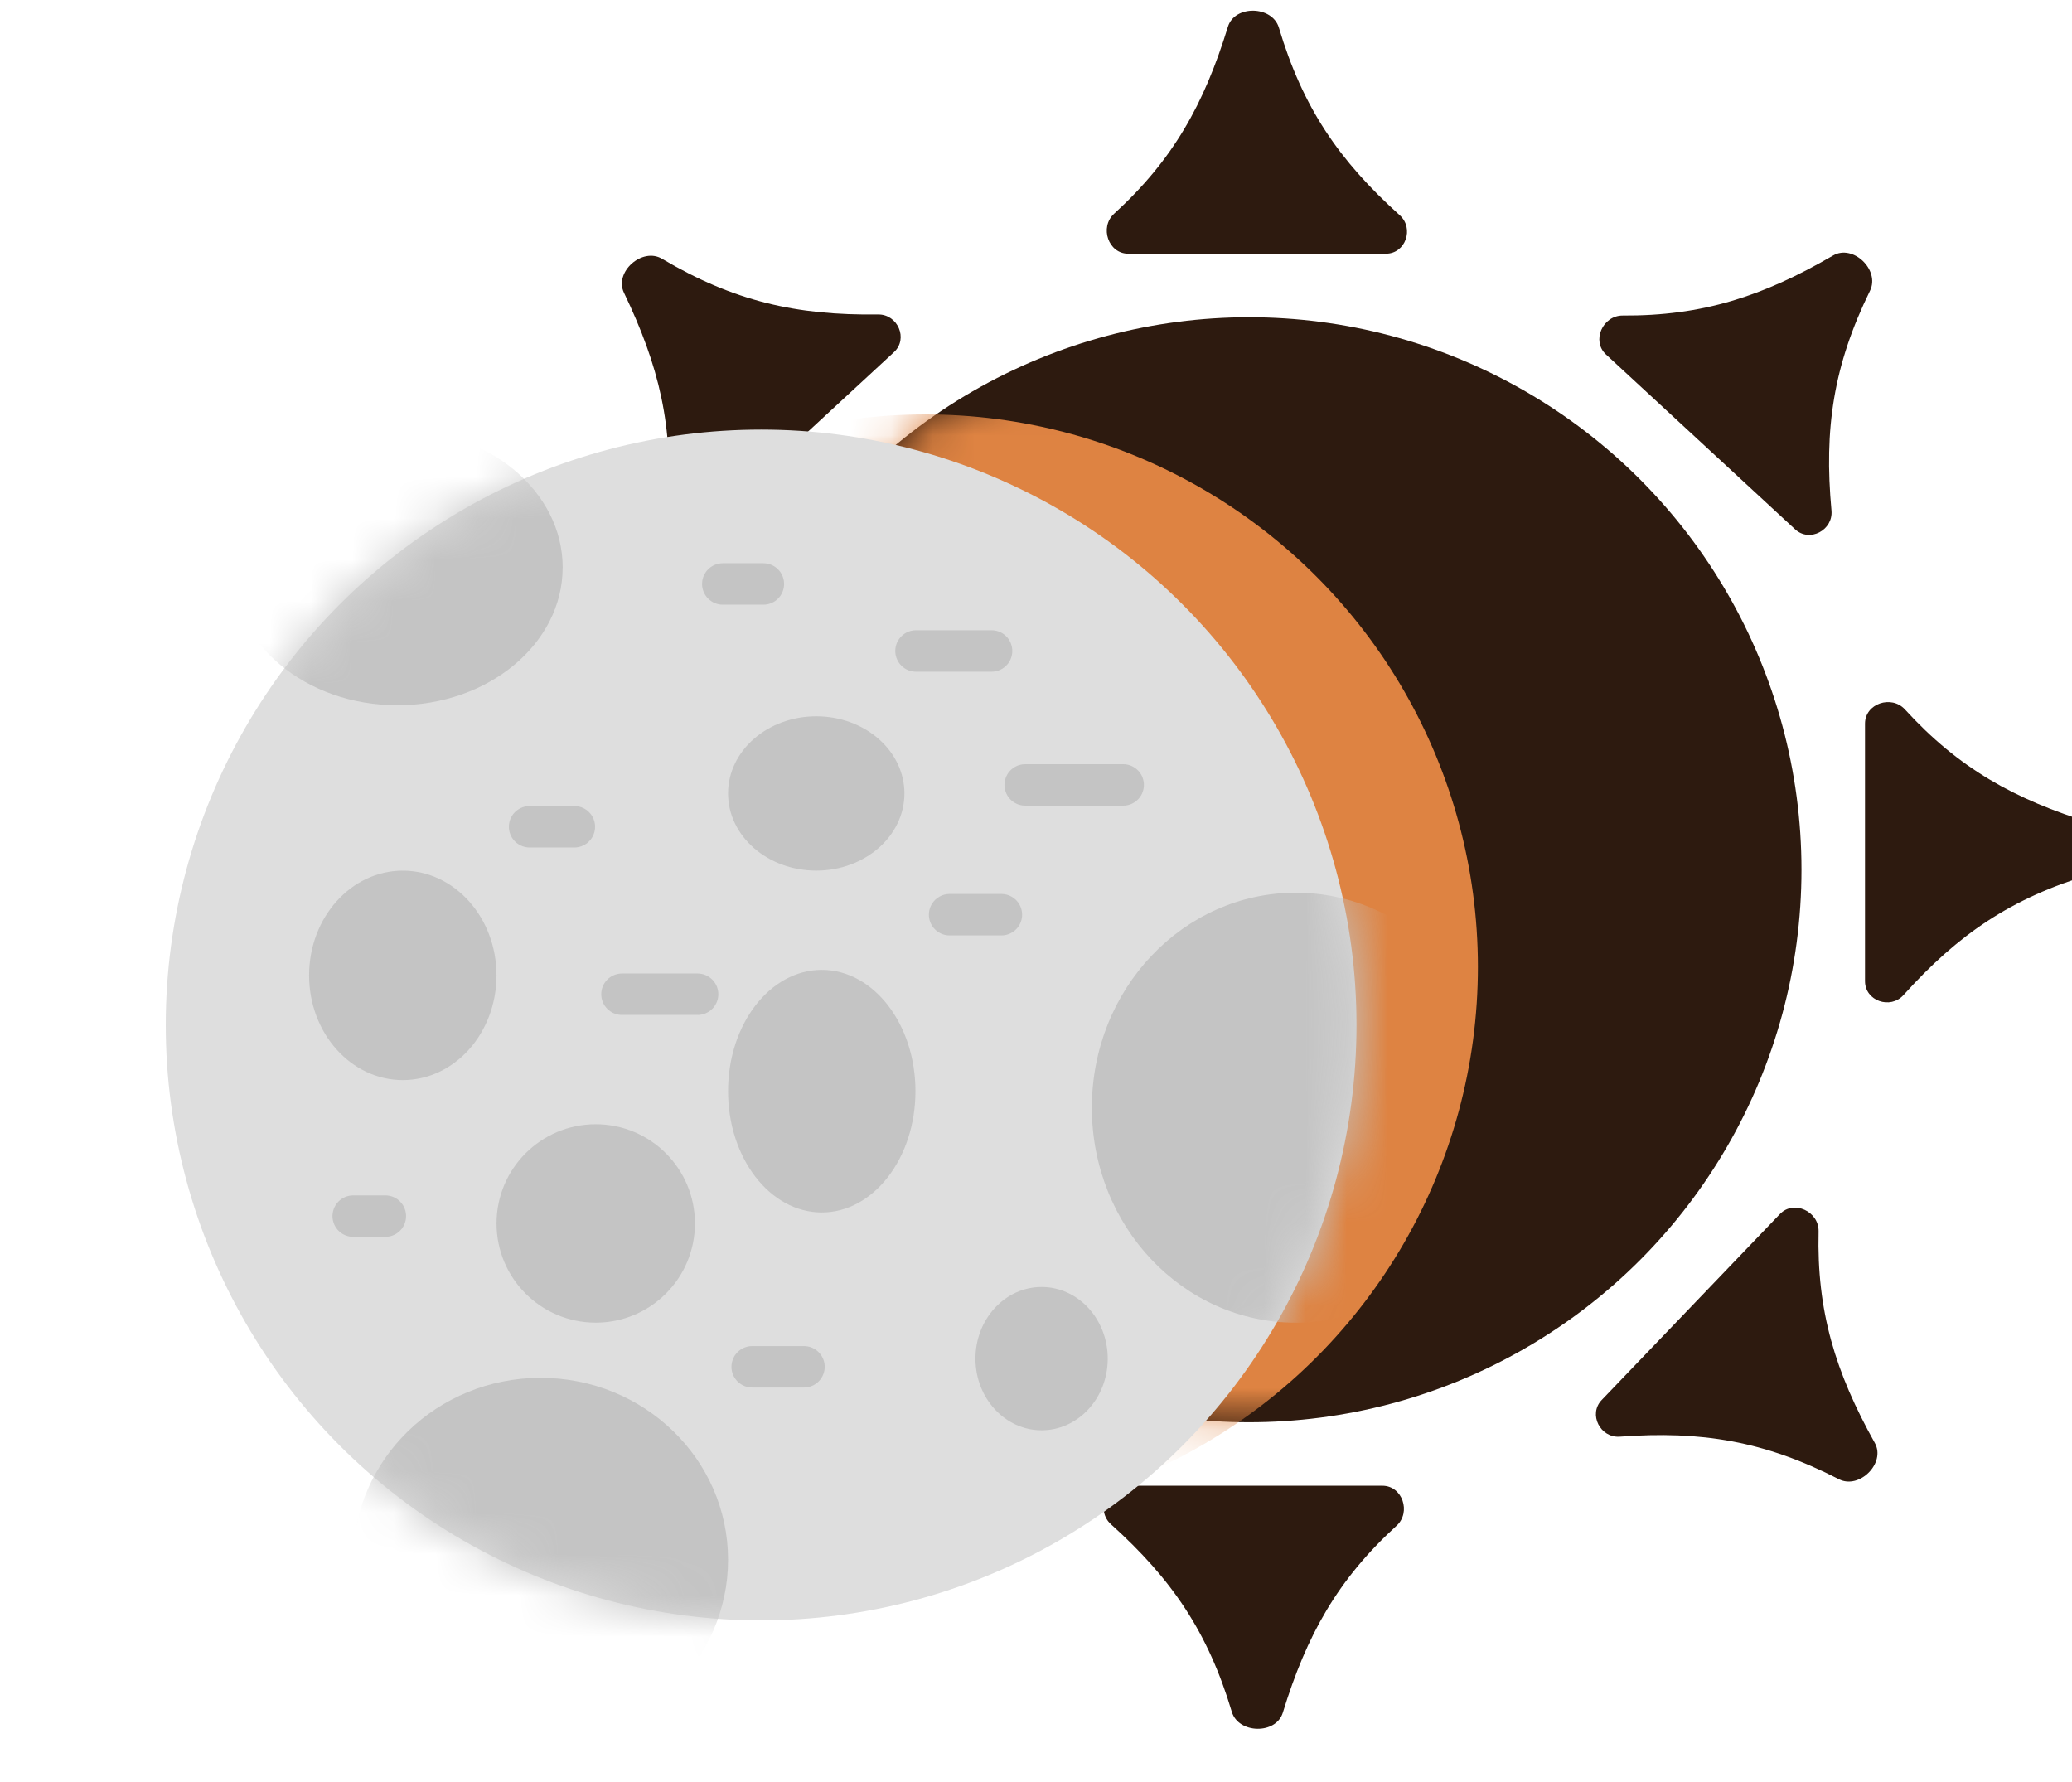 <svg width="50" height="43" viewBox="0 0 50 43" fill="none" xmlns="http://www.w3.org/2000/svg">
<g clip-path="url(#clip0_1_32)">
<ellipse cx="30.14" cy="20.987" rx="13.332" ry="13.332" fill="#2D1A0F"/>
<mask id="mask0_1_32" style="mask-type:alpha" maskUnits="userSpaceOnUse" x="16" y="7" width="28" height="28">
<ellipse cx="30.14" cy="20.987" rx="13.332" ry="13.332" fill="#F6C244"/>
</mask>
<g mask="url(#mask0_1_32)">
<ellipse cx="22.332" cy="23.332" rx="13.332" ry="13.332" fill="#DE8342"/>
</g>
<path d="M33.443 6.122H27.227C26.744 6.122 26.528 5.483 26.885 5.157C28.307 3.859 29.056 2.516 29.631 0.646C29.794 0.115 30.702 0.135 30.861 0.667C31.437 2.594 32.308 3.871 33.778 5.194C34.131 5.512 33.918 6.122 33.443 6.122Z" fill="#2D1A0F"/>
<path d="M27.144 35.851H33.359C33.843 35.851 34.058 36.49 33.701 36.816C32.279 38.114 31.53 39.458 30.956 41.327C30.793 41.858 29.884 41.839 29.725 41.306C29.149 39.38 28.278 38.103 26.808 36.78C26.455 36.462 26.669 35.851 27.144 35.851Z" fill="#2D1A0F"/>
<path d="M38.651 33.782L42.952 29.295C43.286 28.946 43.896 29.232 43.885 29.715C43.838 31.64 44.289 33.111 45.242 34.819C45.512 35.304 44.869 35.946 44.375 35.693C42.586 34.775 41.061 34.521 39.089 34.667C38.615 34.702 38.322 34.125 38.651 33.782Z" fill="#2D1A0F"/>
<path d="M17.237 29.235L21.538 33.722C21.872 34.071 21.56 34.669 21.078 34.637C19.157 34.508 17.668 34.897 15.921 35.776C15.425 36.025 14.811 35.355 15.085 34.872C16.078 33.124 16.397 31.611 16.335 29.634C16.32 29.16 16.909 28.892 17.237 29.235Z" fill="#2D1A0F"/>
<path d="M43.319 12.773L38.755 8.554C38.4 8.226 38.675 7.611 39.158 7.614C41.084 7.626 42.546 7.148 44.236 6.165C44.717 5.885 45.371 6.516 45.126 7.015C44.241 8.821 44.014 10.35 44.196 12.319C44.239 12.793 43.668 13.096 43.319 12.773Z" fill="#2D1A0F"/>
<path d="M21.573 8.497L17.009 12.716C16.654 13.045 16.062 12.722 16.103 12.24C16.266 10.322 15.905 8.827 15.057 7.064C14.816 6.563 15.497 5.961 15.975 6.244C17.706 7.268 19.212 7.614 21.19 7.588C21.665 7.582 21.922 8.175 21.573 8.497Z" fill="#2D1A0F"/>
<path d="M45.005 23.676V17.461C45.005 16.977 45.643 16.762 45.969 17.119C47.268 18.541 48.611 19.29 50.48 19.864C51.012 20.027 50.992 20.936 50.459 21.095C48.533 21.671 47.256 22.542 45.933 24.012C45.615 24.365 45.005 24.151 45.005 23.676Z" fill="#2D1A0F"/>
<path d="M15.122 17.378V23.593C15.122 24.077 14.483 24.292 14.157 23.935C12.859 22.513 11.516 21.764 9.646 21.19C9.115 21.026 9.135 20.118 9.667 19.959C11.594 19.383 12.871 18.512 14.194 17.042C14.512 16.689 15.122 16.902 15.122 17.378Z" fill="#2D1A0F"/>
<circle cx="18.367" cy="24.733" r="14.367" fill="#DEDEDE"/>
<ellipse cx="9.72" cy="23.536" rx="2.261" ry="2.527" fill="#C4C4C4"/>
<ellipse cx="19.83" cy="26.33" rx="2.261" ry="2.927" fill="#C4C4C4"/>
<circle cx="14.376" cy="29.522" r="2.394" fill="#C4C4C4"/>
<ellipse cx="25.135" cy="32.784" rx="1.596" ry="1.729" fill="#C4C4C4"/>
<path d="M12.78 19.95H13.86M17.442 14.091H18.421M22.104 15.708H23.928M24.739 18.94H27.104M22.915 22.072H24.165M15.009 23.991H16.834M8.523 29.345H9.299M18.151 32.981H19.401" stroke="#C4C4C4" stroke-linecap="round" stroke-linejoin="round"/>
<ellipse cx="19.697" cy="19.146" rx="2.128" ry="1.862" fill="#C4C4C4"/>
<mask id="mask1_1_32" style="mask-type:alpha" maskUnits="userSpaceOnUse" x="4" y="10" width="29" height="30">
<circle cx="18.367" cy="24.733" r="14.367" fill="#E7E7E7"/>
</mask>
<g mask="url(#mask1_1_32)">
<ellipse cx="13.046" cy="37.637" rx="4.523" ry="4.39" fill="#C4C4C4"/>
<ellipse cx="9.587" cy="13.692" rx="3.991" ry="3.326" fill="#C4C4C4"/>
<ellipse cx="31.27" cy="26.729" rx="4.922" ry="5.188" fill="#C4C4C4"/>
</g>
</g>
<defs>
<clipPath id="clip0_1_32">
<rect width="50" height="42.347" fill="white"/>
</clipPath>
</defs>
</svg>
